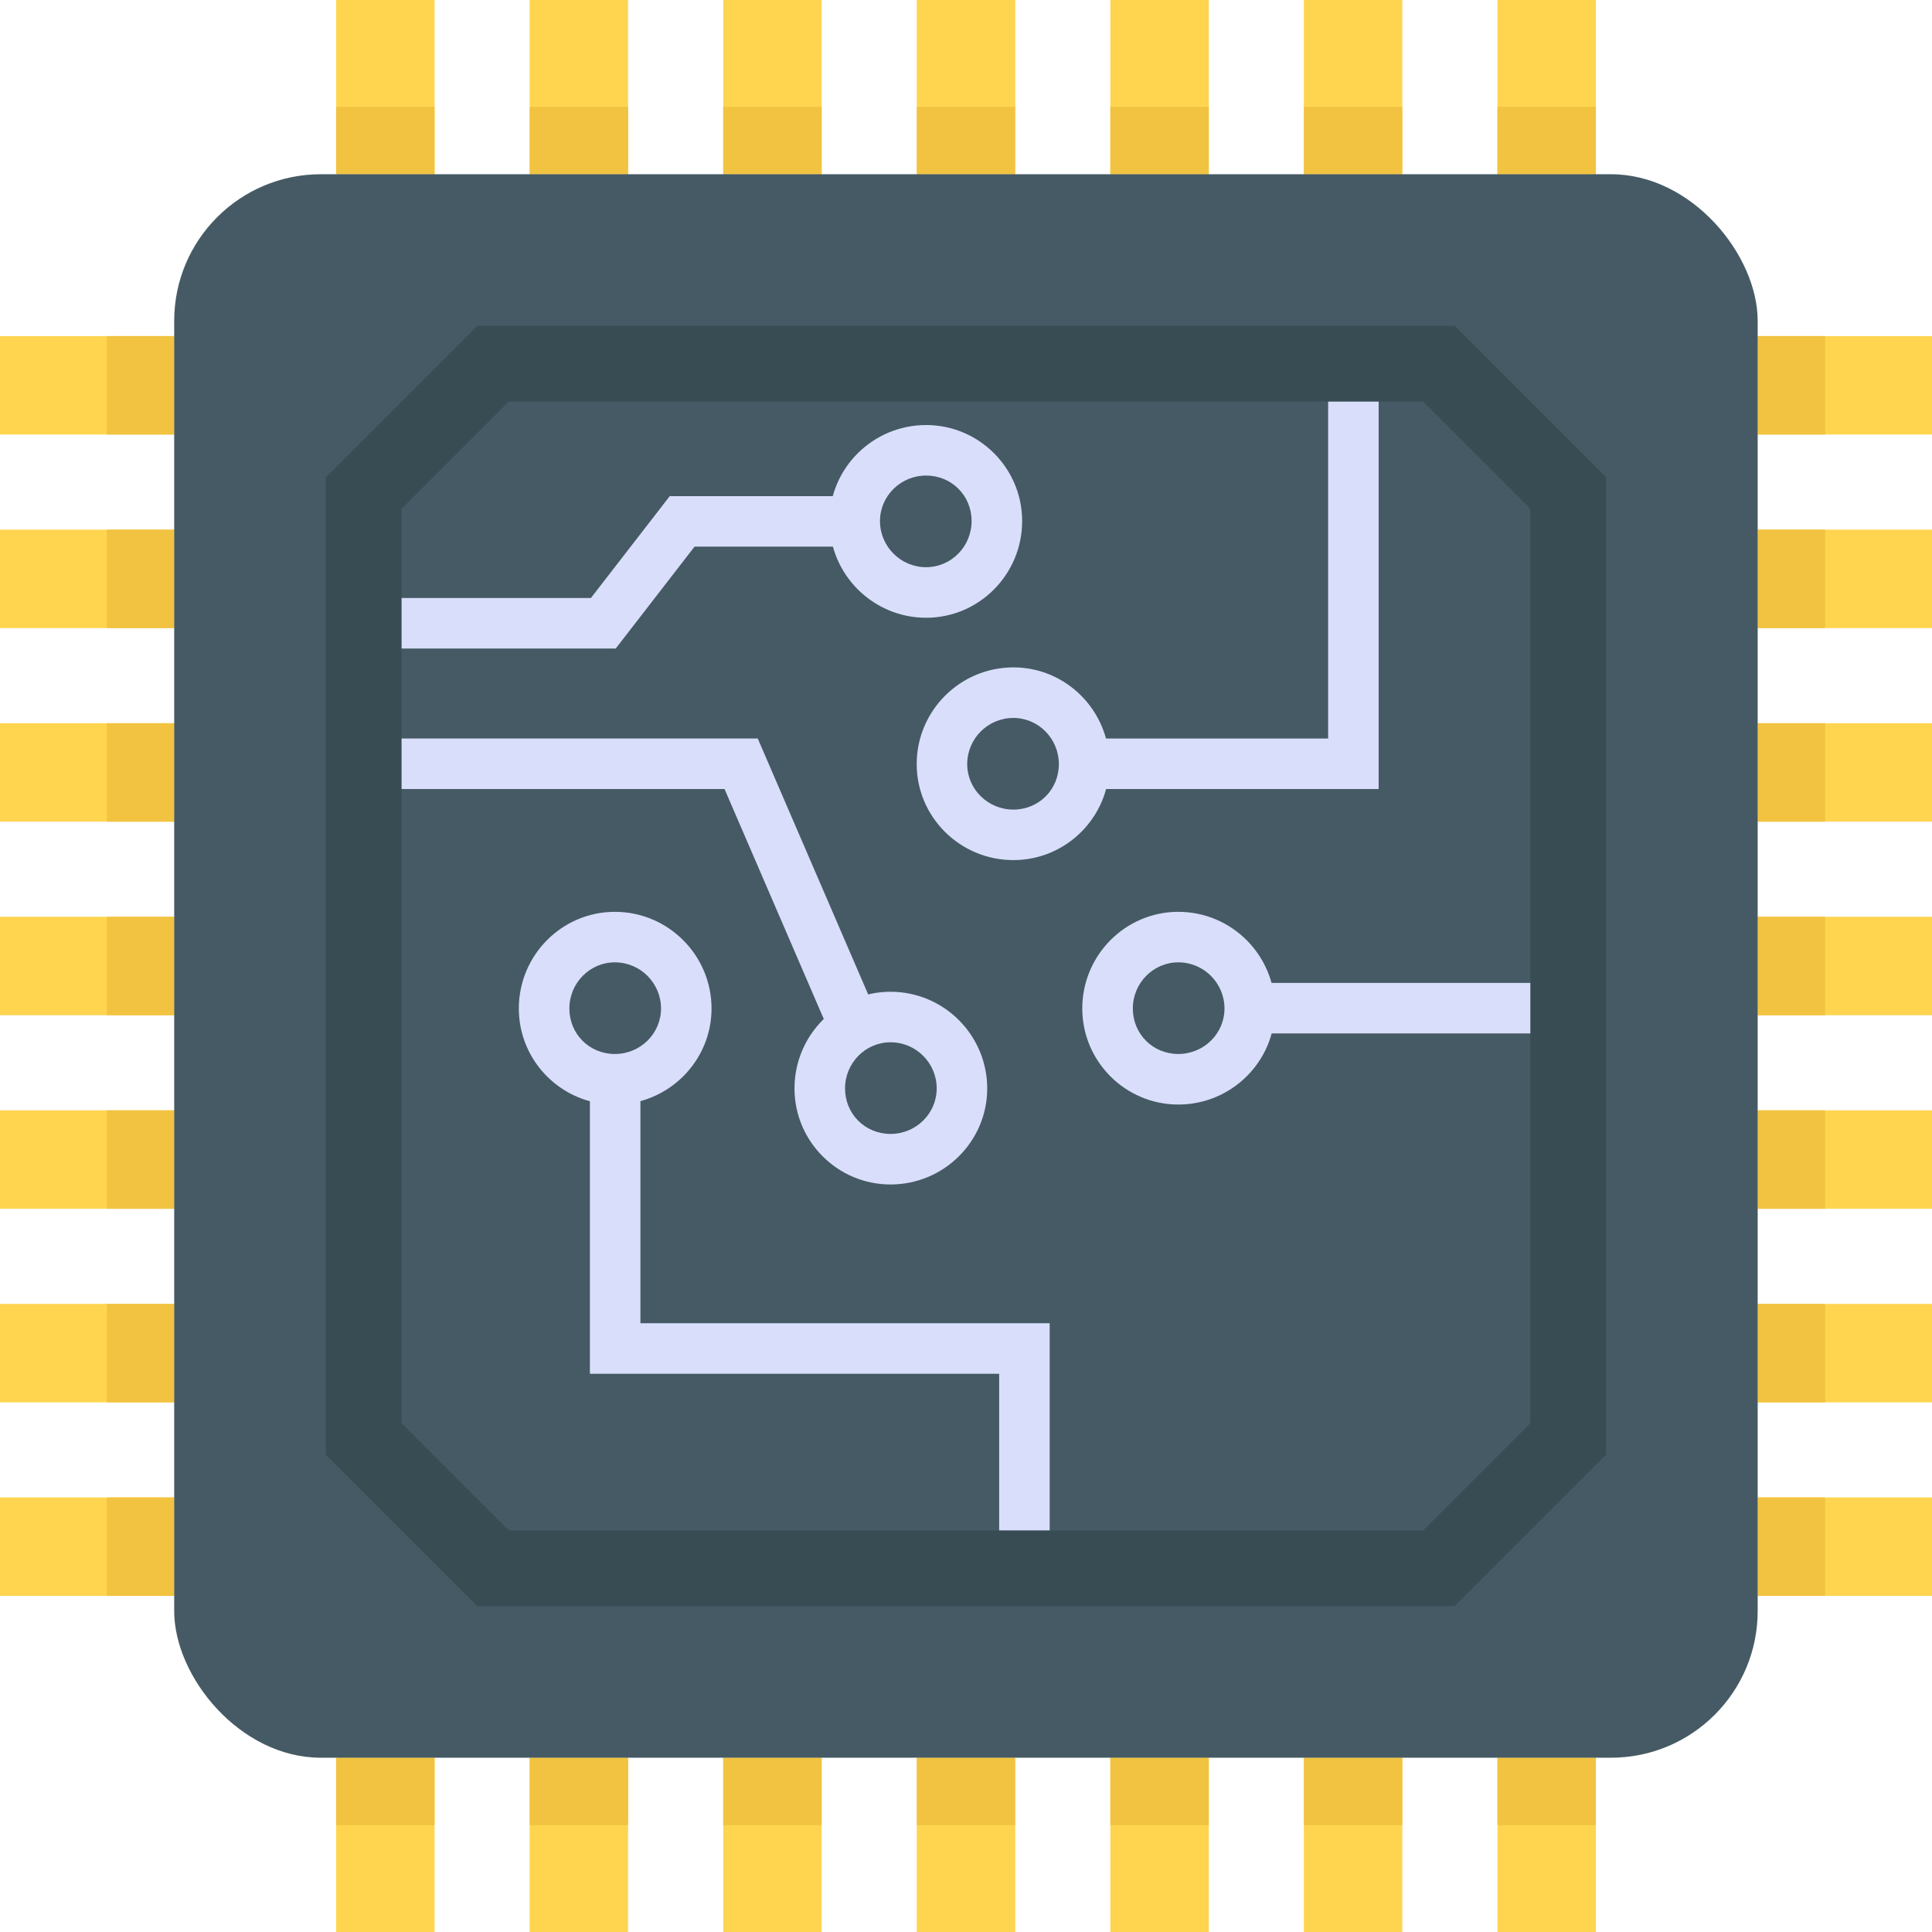 <?xml version="1.0" encoding="UTF-8"?>
<svg id="Layer_2" data-name="Layer 2" xmlns="http://www.w3.org/2000/svg" viewBox="0 0 48 48">
  <g id="Icons">
    <g id="_21" data-name="21">
      <g>
        <rect x="43.67" y="8.35" width="4.33" height="2.446" fill="#ffd54f"/>
        <rect x="43.67" y="13.159" width="4.33" height="2.446" fill="#ffd54f"/>
        <rect x="43.67" y="17.968" width="4.33" height="2.446" fill="#ffd54f"/>
        <rect x="43.67" y="22.777" width="4.33" height="2.446" fill="#ffd54f"/>
        <rect x="43.67" y="27.586" width="4.33" height="2.446" fill="#ffd54f"/>
        <rect x="43.67" y="32.395" width="4.33" height="2.446" fill="#ffd54f"/>
        <rect x="43.67" y="37.203" width="4.33" height="2.446" fill="#ffd54f"/>
        <rect x="43.67" y="8.35" width="1.676" height="2.446" fill="#f2c341"/>
        <rect x="43.67" y="13.159" width="1.676" height="2.446" fill="#f2c341"/>
        <rect x="43.67" y="17.968" width="1.676" height="2.446" fill="#f2c341"/>
        <rect x="43.67" y="22.777" width="1.676" height="2.446" fill="#f2c341"/>
        <rect x="43.67" y="27.586" width="1.676" height="2.446" fill="#f2c341"/>
        <rect x="43.67" y="32.395" width="1.676" height="2.446" fill="#f2c341"/>
        <rect x="43.67" y="37.203" width="1.676" height="2.446" fill="#f2c341"/>
      </g>
      <g>
        <rect y="8.35" width="4.33" height="2.446" fill="#ffd54f"/>
        <rect y="13.159" width="4.33" height="2.446" fill="#ffd54f"/>
        <rect y="17.968" width="4.33" height="2.446" fill="#ffd54f"/>
        <rect y="22.777" width="4.33" height="2.446" fill="#ffd54f"/>
        <rect y="27.586" width="4.33" height="2.446" fill="#ffd54f"/>
        <rect y="32.395" width="4.33" height="2.446" fill="#ffd54f"/>
        <rect y="37.203" width="4.33" height="2.446" fill="#ffd54f"/>
        <rect x="2.654" y="8.35" width="1.676" height="2.446" fill="#f2c341"/>
        <rect x="2.654" y="13.159" width="1.676" height="2.446" fill="#f2c341"/>
        <rect x="2.654" y="17.968" width="1.676" height="2.446" fill="#f2c341"/>
        <rect x="2.654" y="22.777" width="1.676" height="2.446" fill="#f2c341"/>
        <rect x="2.654" y="27.586" width="1.676" height="2.446" fill="#f2c341"/>
        <rect x="2.654" y="32.395" width="1.676" height="2.446" fill="#f2c341"/>
        <rect x="2.654" y="37.203" width="1.676" height="2.446" fill="#f2c341"/>
      </g>
      <g>
        <rect x="37.203" y="43.67" width="2.446" height="4.33" fill="#ffd54f"/>
        <rect x="32.394" y="43.67" width="2.446" height="4.33" fill="#ffd54f"/>
        <rect x="27.586" y="43.67" width="2.446" height="4.33" fill="#ffd54f"/>
        <rect x="22.777" y="43.67" width="2.446" height="4.33" fill="#ffd54f"/>
        <rect x="17.968" y="43.67" width="2.446" height="4.33" fill="#ffd54f"/>
        <rect x="13.159" y="43.67" width="2.446" height="4.33" fill="#ffd54f"/>
        <rect x="8.351" y="43.67" width="2.446" height="4.33" fill="#ffd54f"/>
        <rect x="37.203" y="43.67" width="2.446" height="1.676" fill="#f2c341"/>
        <rect x="32.394" y="43.67" width="2.446" height="1.676" fill="#f2c341"/>
        <rect x="27.586" y="43.67" width="2.446" height="1.676" fill="#f2c341"/>
        <rect x="22.777" y="43.67" width="2.446" height="1.676" fill="#f2c341"/>
        <rect x="17.968" y="43.67" width="2.446" height="1.676" fill="#f2c341"/>
        <rect x="13.159" y="43.67" width="2.446" height="1.676" fill="#f2c341"/>
        <rect x="8.351" y="43.67" width="2.446" height="1.676" fill="#f2c341"/>
      </g>
      <g>
        <rect x="37.203" width="2.446" height="4.33" fill="#ffd54f"/>
        <rect x="32.394" width="2.446" height="4.33" fill="#ffd54f"/>
        <rect x="27.586" width="2.446" height="4.33" fill="#ffd54f"/>
        <rect x="22.777" width="2.446" height="4.33" fill="#ffd54f"/>
        <rect x="17.968" width="2.446" height="4.33" fill="#ffd54f"/>
        <rect x="13.159" width="2.446" height="4.33" fill="#ffd54f"/>
        <rect x="8.351" width="2.446" height="4.33" fill="#ffd54f"/>
        <rect x="37.203" y="2.654" width="2.446" height="1.676" fill="#f2c341"/>
        <rect x="32.394" y="2.654" width="2.446" height="1.676" fill="#f2c341"/>
        <rect x="27.586" y="2.654" width="2.446" height="1.676" fill="#f2c341"/>
        <rect x="22.777" y="2.654" width="2.446" height="1.676" fill="#f2c341"/>
        <rect x="17.968" y="2.654" width="2.446" height="1.676" fill="#f2c341"/>
        <rect x="13.159" y="2.654" width="2.446" height="1.676" fill="#f2c341"/>
        <rect x="8.351" y="2.654" width="2.446" height="1.676" fill="#f2c341"/>
      </g>
      <g>
        <rect x="4.328" y="4.329" width="39.341" height="39.341" rx="3.643" ry="3.643" fill="#455a64"/>
        <rect x="31.05" y="24.42" width="8.205" height="1.255" fill="#d9defb"/>
        <polygon points="20.659 25.763 18.001 19.603 9.168 19.603 9.168 18.348 18.826 18.348 21.811 25.266 20.659 25.763" fill="#d9defb"/>
        <polygon points="26.079 38.929 24.824 38.929 24.824 34.131 14.656 34.131 14.656 26.814 15.911 26.814 15.911 32.875 26.079 32.875 26.079 38.929" fill="#d9defb"/>
        <path d="M15.276,27.442c-1.315,0-2.386-1.07-2.386-2.386,0-1.324,1.07-2.402,2.386-2.402,1.324,0,2.402,1.078,2.402,2.402,0,1.315-1.078,2.386-2.402,2.386ZM15.276,23.909c-.623,0-1.13.514-1.13,1.147s.496,1.13,1.13,1.13,1.147-.507,1.147-1.13c0-.632-.514-1.147-1.147-1.147Z" fill="#d9defb"/>
        <path d="M22.125,29.428c-1.315,0-2.386-1.07-2.386-2.386,0-1.325,1.07-2.402,2.386-2.402,1.325,0,2.402,1.078,2.402,2.402,0,1.315-1.077,2.386-2.402,2.386ZM22.125,25.895c-.623,0-1.13.514-1.13,1.147s.497,1.13,1.13,1.13,1.147-.507,1.147-1.13c0-.633-.514-1.147-1.147-1.147Z" fill="#d9defb"/>
        <path d="M29.275,27.442c-1.315,0-2.386-1.07-2.386-2.386,0-1.324,1.07-2.402,2.386-2.402,1.325,0,2.402,1.078,2.402,2.402,0,1.315-1.078,2.386-2.402,2.386ZM29.275,23.909c-.623,0-1.13.514-1.13,1.147s.496,1.13,1.13,1.13,1.147-.507,1.147-1.13c0-.632-.514-1.147-1.147-1.147Z" fill="#d9defb"/>
        <polygon points="15.297 16.113 8.744 16.113 8.744 14.857 14.681 14.857 16.64 12.326 21.235 12.326 21.235 13.581 17.256 13.581 15.297 16.113" fill="#d9defb"/>
        <path d="M23.009,15.348c-1.324,0-2.401-1.078-2.401-2.402,0-1.315,1.077-2.386,2.401-2.386,1.315,0,2.386,1.07,2.386,2.386,0,1.325-1.07,2.402-2.386,2.402ZM23.009,11.815c-.632,0-1.146.507-1.146,1.13,0,.633.514,1.147,1.146,1.147.623,0,1.13-.514,1.13-1.147s-.496-1.13-1.13-1.13Z" fill="#d9defb"/>
        <polygon points="34.252 19.603 26.935 19.603 26.935 18.348 32.997 18.348 32.997 8.808 34.252 8.808 34.252 19.603" fill="#d9defb"/>
        <path d="M25.177,21.369c-1.325,0-2.402-1.07-2.402-2.386,0-1.325,1.078-2.402,2.402-2.402,1.315,0,2.386,1.077,2.386,2.402,0,1.315-1.07,2.386-2.386,2.386ZM25.177,17.837c-.633,0-1.147.514-1.147,1.147,0,.623.514,1.13,1.147,1.13s1.13-.497,1.13-1.13-.507-1.147-1.13-1.147Z" fill="#d9defb"/>
        <path d="M35.358,9.978l2.663,2.663v22.718l-2.663,2.663H12.64l-2.663-2.663V12.641l2.663-2.663h22.718M36.138,8.095H11.86c-1.471,1.471-2.295,2.295-3.766,3.766v24.278c1.471,1.471,2.295,2.295,3.766,3.766h24.278c1.471-1.471,2.295-2.295,3.766-3.766V11.861c-1.471-1.471-2.295-2.295-3.766-3.766h0Z" fill="#384c54"/>
      </g>
    </g>
  </g>
</svg>